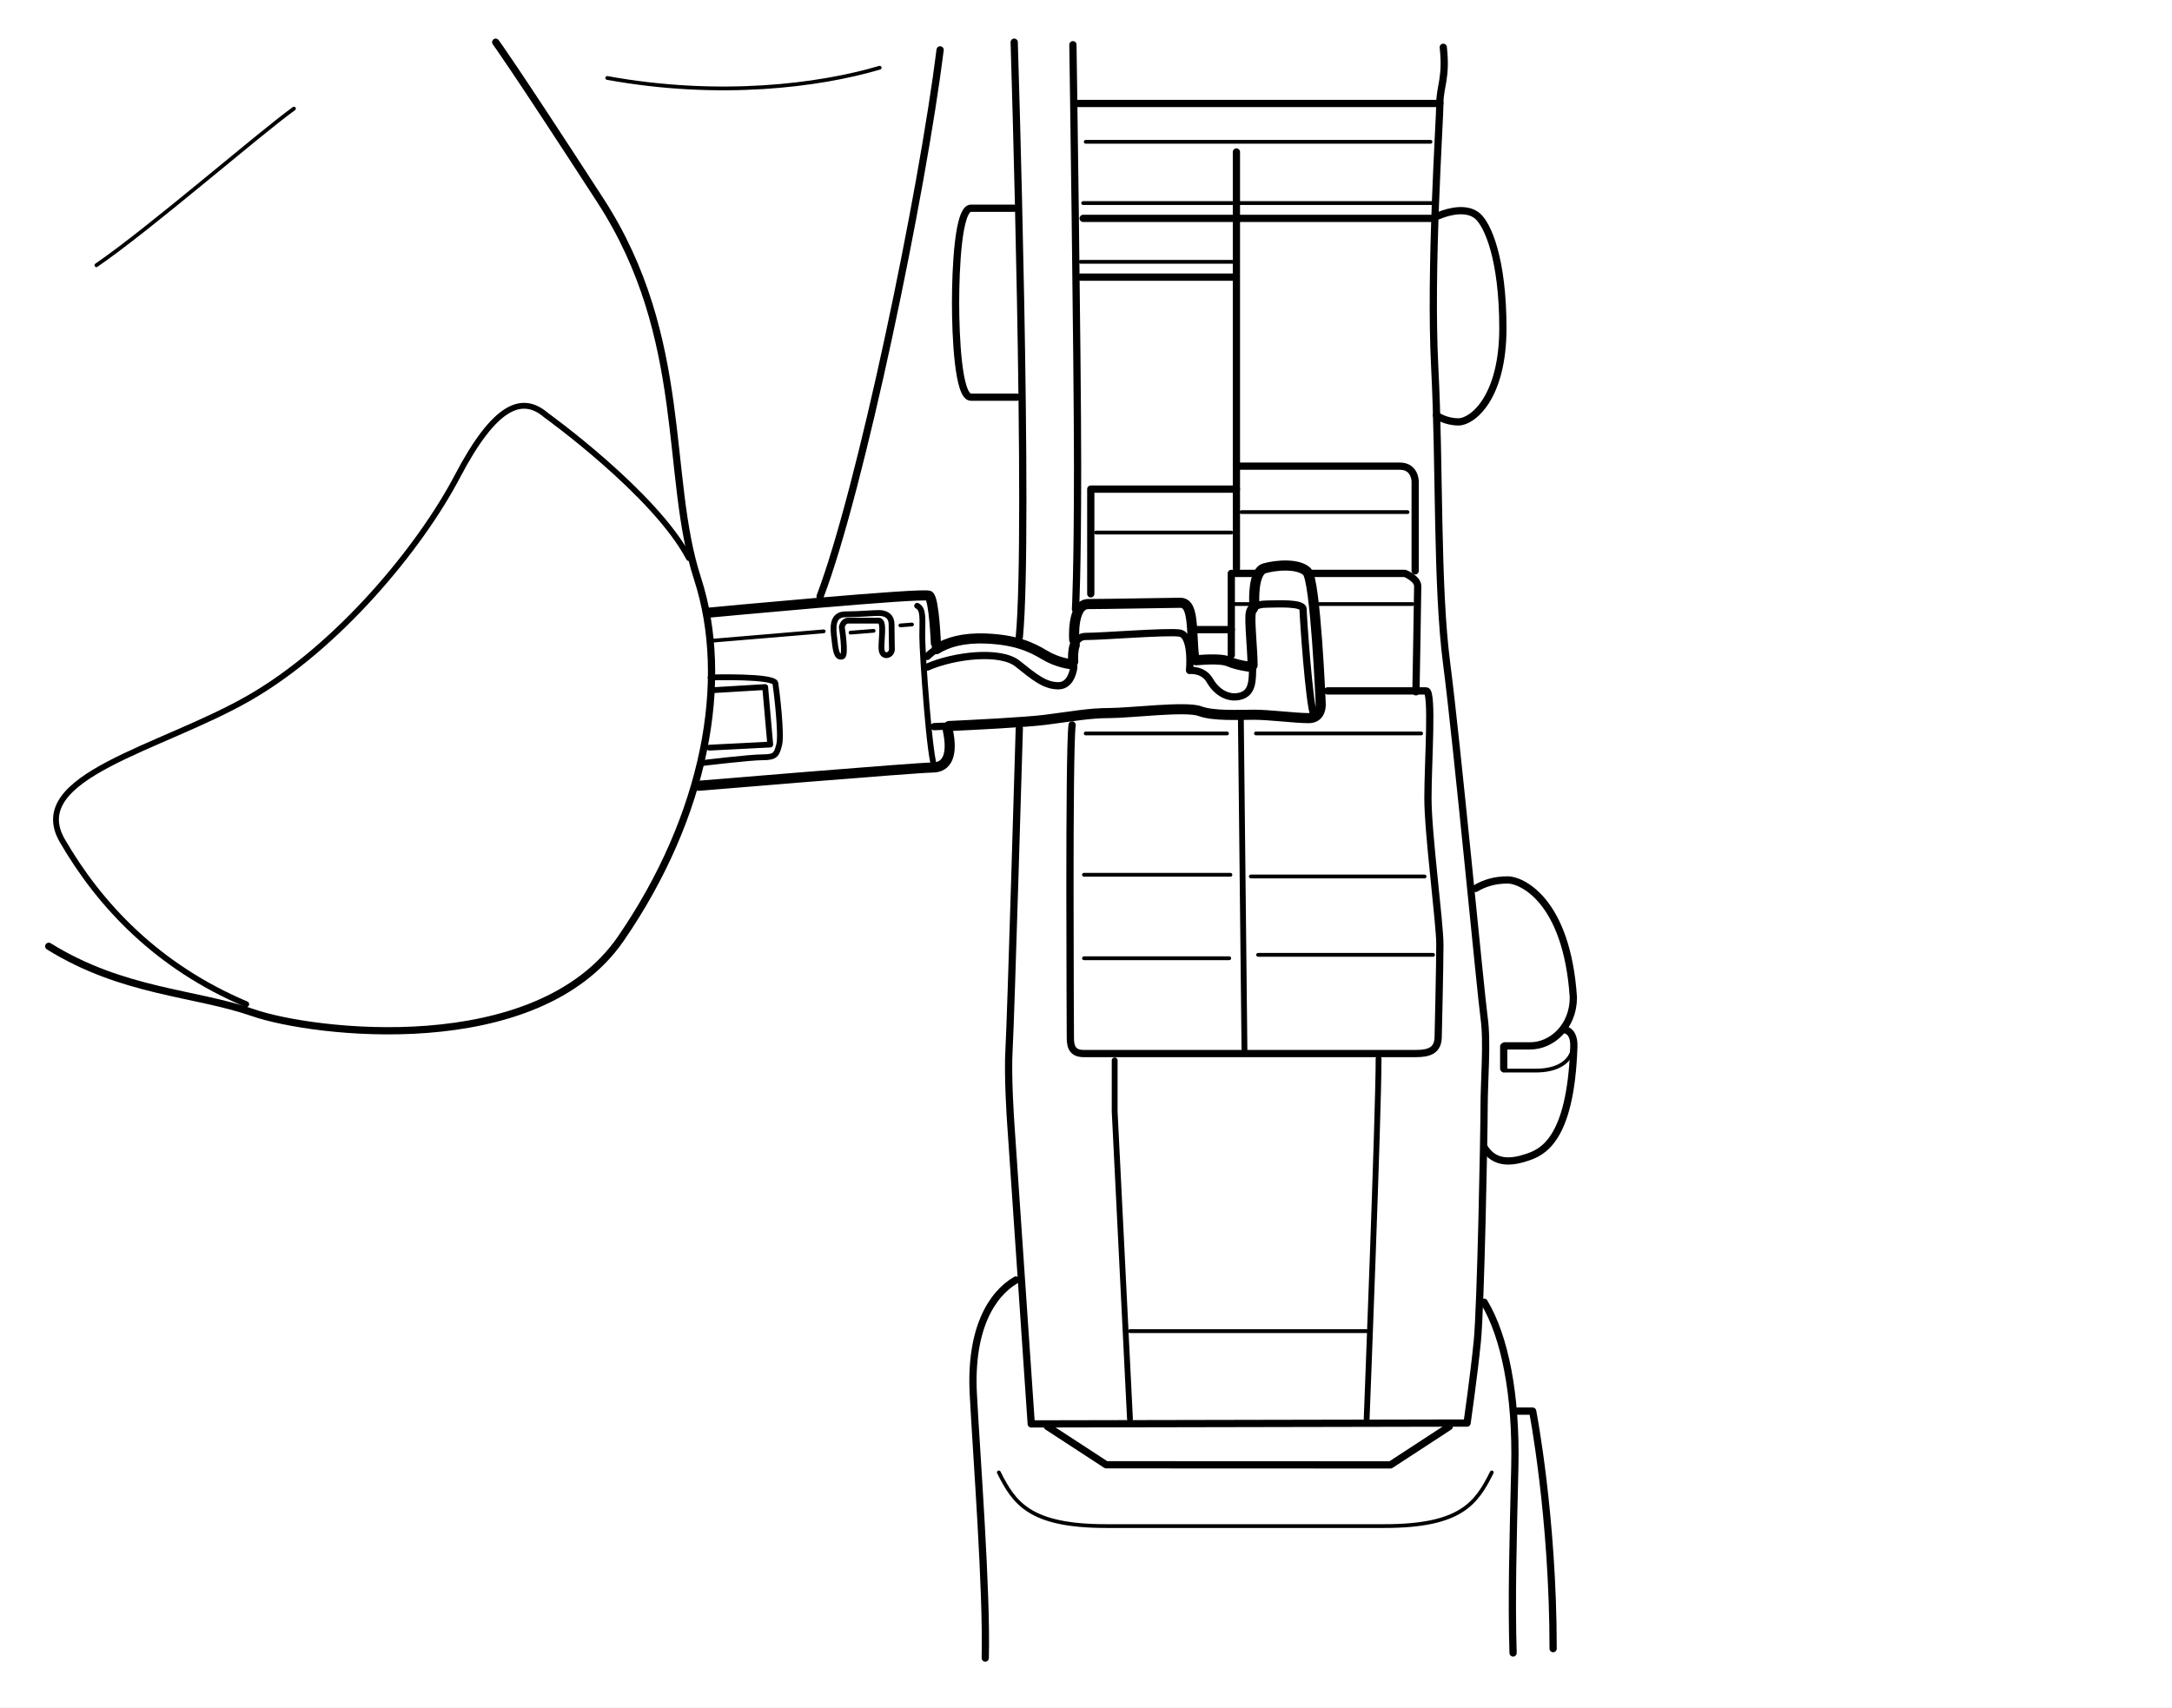 <?xml version="1.0" encoding="utf-8"?>
<!DOCTYPE svg PUBLIC "-//W3C//DTD SVG 1.1//EN" "http://www.w3.org/Graphics/SVG/1.1/DTD/svg11.dtd">
<!-- Generator: PTC Arbortext IsoDraw 7.3 -->
<svg width="100%" height="100%" viewBox="0 0 75 58.976"
 xmlns="http://www.w3.org/2000/svg" xmlns:xlink="http://www.w3.org/1999/xlink"
 fill-rule="evenodd" clip-rule="evenodd" stroke="#000000" stroke-linecap="round" fill="none" xml:space="preserve">
 <rect x="0" y="0" width="75" height="58.976" fill="#808080" stroke="none"/>
 <g id="Frame">
  <path stroke="none" fill="#FFFFFF" d="M75 58.976L0 58.976 0 0 75 0 75 58.976z"/>
 </g>
 <g id="Colour">
 </g>
 <g id="Standard_x0020_layer">
  <g>
   <path stroke-width="0.349" stroke-linejoin="round" d="M24.126 27.134C24.126 27.134 31.669 26.504 32.198 26.504C32.728 26.504 32.904 26.033 32.728 25.21"/>
   <path stroke-width="0.349" stroke-linejoin="round" d="M32.316 22.211C32.316 22.211 32.256 20.69 32.081 20.573C31.903 20.455 24.481 21.155 24.481 21.155"/>
   <path stroke-width="0.201" stroke-linejoin="round" d="M31.669 20.919C31.903 21.036 31.846 21.388 31.846 21.977C31.846 22.565 32.112 26.387 32.287 26.504"/>
   <path stroke-width="0.25" stroke-linejoin="round" d="M43.268 21.009C43.372 20.893 43.56 20.859 43.78 20.859C44.075 20.859 44.996 20.8 44.996 21.036C44.996 21.271 45.207 24.343 45.368 24.681"/>
   <path stroke-width="0.349" stroke-linejoin="round" d="M43.252 22.975C43.252 22.446 43.134 21.388 43.192 21.153C43.207 21.094 43.232 21.047 43.268 21.009"/>
   <path stroke-width="0.25" stroke-linejoin="round" d="M37.112 22.277C37.17 22.108 37.283 21.977 37.49 21.977C38.078 21.977 40.253 21.8 40.723 21.859C41.194 21.917 41.076 23.152 41.076 23.152C41.076 23.152 41.546 23.094 41.781 23.506C42.017 23.917 42.429 24.152 42.841 24.035C43.252 23.917 43.252 23.506 43.252 22.975"/>
   <path stroke-width="0.349" stroke-linejoin="round" d="M37.058 22.846C37.048 22.687 37.048 22.46 37.112 22.277"/>
   <path stroke-width="0.25" stroke-linejoin="round" d="M32.021 23.035C32.963 22.623 34.549 22.446 35.137 22.917C35.725 23.388 36.079 23.681 36.548 23.681C37.02 23.681 37.079 23.035 37.079 23.035C37.079 23.035 37.066 22.957 37.058 22.846"/>
   <path stroke-width="0.349" stroke-linejoin="round" d="M32.771 25.071C33.643 25.03 35.387 24.943 36.079 24.858C37.02 24.739 37.607 24.623 38.313 24.623C39.018 24.623 40.959 24.379 41.429 24.556C41.899 24.733 42.781 24.681 43.31 24.681C43.84 24.681 44.722 24.798 45.192 24.798C45.662 24.798 45.603 24.269 45.603 24.269C45.603 24.269 45.427 20.036 45.134 19.742C44.84 19.449 44.075 19.507 43.664 19.625C43.252 19.742 43.31 20.8 43.31 20.8"/>
   <path stroke-width="0.25" stroke-linejoin="round" d="M32.256 25.092C32.256 25.092 32.457 25.085 32.771 25.071"/>
   <path stroke-width="0.349" stroke-linejoin="round" d="M32.338 22.416C32.71 22.182 33.256 22.016 34.051 22.05C35.109 22.094 35.637 22.359 36.079 22.623C36.52 22.888 36.96 22.931 36.96 22.931"/>
   <path stroke-width="0.25" stroke-linejoin="round" d="M32.021 22.667C32.109 22.579 32.215 22.493 32.338 22.416"/>
   <path stroke-width="0.349" stroke-linejoin="round" d="M37.093 22.094C37.093 22.094 37.005 20.859 37.578 20.859C38.152 20.859 40.488 20.815 40.753 20.815C41.018 20.815 41.106 21.079 41.149 21.521C41.194 21.961 41.194 22.8 41.281 22.8C41.371 22.8 42.119 22.711 42.429 22.844C42.737 22.975 43.134 23.021 43.134 23.021"/>
   <path stroke-width="0.201" stroke-linejoin="round" d="M29.086 22.667C28.873 22.739 28.853 22.402 28.809 22.05C28.765 21.698 28.714 21.213 29.199 21.213C29.684 21.213 30.126 21.167 30.346 21.167C30.567 21.167 30.786 21.257 30.786 21.565C30.786 21.873 30.798 22.196 30.798 22.417C30.798 22.638 30.489 22.725 30.445 22.46C30.4 22.196 30.567 21.432 30.346 21.432C30.126 21.432 29.463 21.432 29.288 21.432C29.111 21.432 29.068 21.653 29.068 21.653C29.068 21.653 29.219 22.623 29.086 22.667z"/>
   <path stroke-width="0.13" stroke-linejoin="round" d="M28.443 21.801L24.539 22.129"/>
   <path stroke-width="0.13" stroke-linejoin="round" d="M30.167 21.783L29.37 21.846"/>
   <path stroke-width="0.13" stroke-linejoin="round" d="M31.492 21.565L31.091 21.596"/>
   <path stroke-width="0.201" stroke-linejoin="round" d="M24.539 23.393C24.539 23.393 26.73 23.329 26.774 23.594C26.818 23.858 26.995 25.358 26.907 25.71C26.818 26.062 26.774 26.15 26.332 26.15C25.893 26.15 24.274 26.347 24.274 26.347"/>
   <path stroke-width="0.201" stroke-linejoin="round" d="M24.582 23.835L26.422 23.725L26.597 25.71L24.495 25.818"/>
   <path stroke-width="0.25" stroke-linejoin="round" d="M1.683 32.677C4.24 34.265 6.71 34.265 8.739 34.97C10.766 35.676 18.527 36.646 21.439 32.412C24.349 28.179 25.231 23.506 24.085 19.978C22.937 16.449 23.82 11.688 20.733 6.924C17.646 2.162 17.117 1.457 17.117 1.457"/>
   <path stroke-width="0.25" stroke-linejoin="round" d="M32.463 1.722C31.846 6.66 29.728 16.89 28.318 20.594"/>
   <path stroke-width="0.201" stroke-linejoin="round" d="M8.503 34.676C5.445 33.383 3.447 31.266 2.153 29.032C0.86 26.798 5.564 25.856 8.621 24.092C11.678 22.329 14.5 18.919 15.794 16.449C17.088 13.98 18.028 13.628 18.852 14.333C18.852 14.333 22.614 17.038 23.789 19.271"/>
   <path stroke-width="0.13" stroke-linejoin="round" d="M20.968 2.692C24.849 3.397 28.289 2.956 30.376 2.338"/>
   <path stroke-width="0.13" stroke-linejoin="round" d="M3.329 9.159C5.211 7.865 8.855 4.69 10.15 3.75"/>
   <path stroke-width="0.25" stroke-linejoin="round" d="M51.247 39.615C51.6 40.204 52.189 40.145 52.718 39.969C53.207 39.805 54.238 39.444 54.345 36.146C54.365 35.558 54.012 35.558 54.012 35.558"/>
   <path stroke-width="0.13" stroke-linejoin="round" d="M51.924 36.969C51.924 36.969 52.365 36.969 53.042 36.969C53.718 36.969 54.335 36.704 54.335 36"/>
   <path stroke-width="0.25" stroke-linejoin="round" d="M50.954 30.678C51.247 30.503 51.6 30.385 52.07 30.385C52.509 30.385 54.104 31.045 54.329 34.441C54.329 35.454 53.585 36.116 52.835 36.116C52.085 36.116 51.954 36.116 51.954 36.116L51.924 36.137L51.924 36.902"/>
   <path stroke-width="0.25" stroke-linejoin="round" d="M49.661 7.453C50.073 7.278 50.659 7.16 51.012 7.453C51.365 7.748 51.895 8.923 51.895 11.335C51.895 13.744 50.837 14.568 50.365 14.568C49.896 14.568 49.601 14.34 49.601 14.34"/>
   <path stroke-width="0.25" stroke-linejoin="round" d="M37.02 25.033C36.902 25.975 36.96 35.5 36.96 35.853C36.96 36.206 37.079 36.381 37.43 36.381C37.783 36.381 48.426 36.381 48.896 36.381C49.366 36.381 49.661 36.264 49.661 35.793C49.661 35.793 49.719 33.383 49.719 32.618C49.719 31.855 49.307 28.797 49.307 27.562C49.307 26.327 49.484 23.858 49.249 23.858C49.014 23.858 45.838 23.858 45.838 23.858"/>
   <path stroke-width="0.13" stroke-linejoin="round" d="M37.43 33.09L42.447 33.09"/>
   <path stroke-width="0.13" stroke-linejoin="round" d="M43.442 32.972L49.484 32.972"/>
   <path stroke-width="0.201" stroke-linejoin="round" d="M42.848 24.858L42.972 36.265"/>
   <path stroke-width="0.131" stroke-linejoin="round" d="M37.49 25.327L42.369 25.327"/>
   <path stroke-width="0.131" stroke-linejoin="round" d="M43.369 25.327L49.073 25.327"/>
   <path stroke-width="0.131" stroke-linejoin="round" d="M42.487 30.207L37.43 30.207"/>
   <path stroke-width="0.131" stroke-linejoin="round" d="M49.191 30.266L43.192 30.266"/>
   <path stroke-width="0.25" stroke-linejoin="round" d="M35.197 25.152C35.197 25.152 34.902 35.265 34.844 36.206C34.784 37.146 34.902 38.792 34.902 38.792L35.609 49.17L50.659 49.14C50.659 49.14 50.896 47.493 51.012 46.319C51.131 45.143 51.247 39.087 51.247 38.204C51.247 37.323 51.365 35.969 51.247 35.146C51.131 34.323 50.307 25.621 49.954 22.917C49.601 20.213 49.719 16.097 49.542 12.686C49.366 9.276 49.719 4.161 49.719 3.573C49.719 2.985 49.954 2.692 49.837 1.633"/>
   <path stroke-width="0.25" stroke-linejoin="round" d="M51.247 44.966C51.954 46.142 52.365 48.14 52.307 50.668C52.247 53.198 52.189 55.197 52.247 57.078"/>
   <path stroke-width="0.25" stroke-linejoin="round" d="M35.079 44.201C34.234 44.694 33.491 45.905 33.609 48.14C33.726 50.375 34.079 54.902 34.021 57.255"/>
   <path stroke-width="0.131" stroke-linejoin="round" d="M39.018 45.966L47.191 45.966"/>
   <path stroke-width="0.201" stroke-linejoin="round" d="M47.191 48.993C47.191 48.993 47.603 38.499 47.603 36.557"/>
   <path stroke-width="0.201" stroke-linejoin="round" d="M38.49 36.616C38.49 37.439 38.49 38.381 38.49 38.381L39.018 48.993"/>
   <path stroke-width="0.25" stroke-linejoin="round" d="M37.048 1.544C37.048 1.544 37.209 12.393 37.209 16.097C37.209 19.8 37.137 21.036 37.137 21.036"/>
   <path stroke-width="0.25" stroke-linejoin="round" d="M49.719 3.573L37.225 3.573"/>
   <path stroke-width="0.25" stroke-linejoin="round" d="M48.866 19.713L48.866 16.626C48.866 16.626 48.866 16.097 48.338 16.097C47.808 16.097 42.694 16.097 42.694 16.097L42.694 16.89L37.665 16.89L37.665 20.507"/>
   <path stroke-width="0.25" stroke-linejoin="round" d="M43.427 19.8L42.517 19.8L42.517 21.742L41.149 21.742"/>
   <path stroke-width="0.25" stroke-linejoin="round" d="M48.893 23.89C48.893 23.89 48.954 20.507 48.954 20.242C48.954 19.978 48.514 19.8 48.514 19.8L45.238 19.8"/>
   <path stroke-width="0.13" stroke-linejoin="round" d="M43.223 20.859L42.604 20.859"/>
   <path stroke-width="0.13" stroke-linejoin="round" d="M48.779 20.859L45.405 20.859"/>
   <path stroke-width="0.13" stroke-linejoin="round" d="M48.603 17.684L42.869 17.684"/>
   <path stroke-width="0.25" stroke-linejoin="round" d="M42.694 16.89L42.694 19.625"/>
   <path stroke-width="0.25" stroke-linejoin="round" d="M42.517 21.742L42.517 22.623"/>
   <path stroke-width="0.13" stroke-linejoin="round" d="M42.517 18.39L37.843 18.39"/>
   <path stroke-width="0.25" stroke-linejoin="round" d="M42.694 16.097L42.694 5.248"/>
   <path stroke-width="0.13" stroke-linejoin="round" d="M37.49 4.897L49.396 4.897"/>
   <path stroke-width="0.25" stroke-linejoin="round" d="M49.512 7.541L37.402 7.541"/>
   <path stroke-width="0.131" stroke-linejoin="round" d="M49.512 7.012L37.402 7.012"/>
   <path stroke-width="0.131" stroke-linejoin="round" d="M42.604 9.041L37.314 9.041"/>
   <path stroke-width="0.25" stroke-linejoin="round" d="M42.604 9.57L37.314 9.57"/>
   <path stroke-width="0.25" stroke-linejoin="round" d="M50.042 49.262L48.015 50.585L38.195 50.581L36.167 49.258"/>
   <path stroke-width="0.13" stroke-linejoin="round" d="M51.512 50.845C50.984 51.904 50.454 52.698 47.808 52.698L38.195 52.698C35.549 52.698 35.021 51.904 34.49 50.845"/>
   <path stroke-width="0.25" stroke-linejoin="round" d="M52.395 48.728L52.923 48.728C52.923 48.728 53.63 52.344 53.63 56.93"/>
   <path stroke-width="0.25" stroke-linejoin="round" d="M35.197 22.006C35.549 18.39 35.021 1.457 35.021 1.457"/>
   <path stroke-width="0.25" stroke-linejoin="round" d="M35.113 13.715C35.113 13.715 33.966 13.715 33.526 13.715C33.085 13.715 32.996 11.599 32.996 10.452C32.996 9.305 33.085 7.19 33.526 7.19C33.966 7.19 35.029 7.19 35.029 7.19"/>
  </g>
 </g>
</svg>
